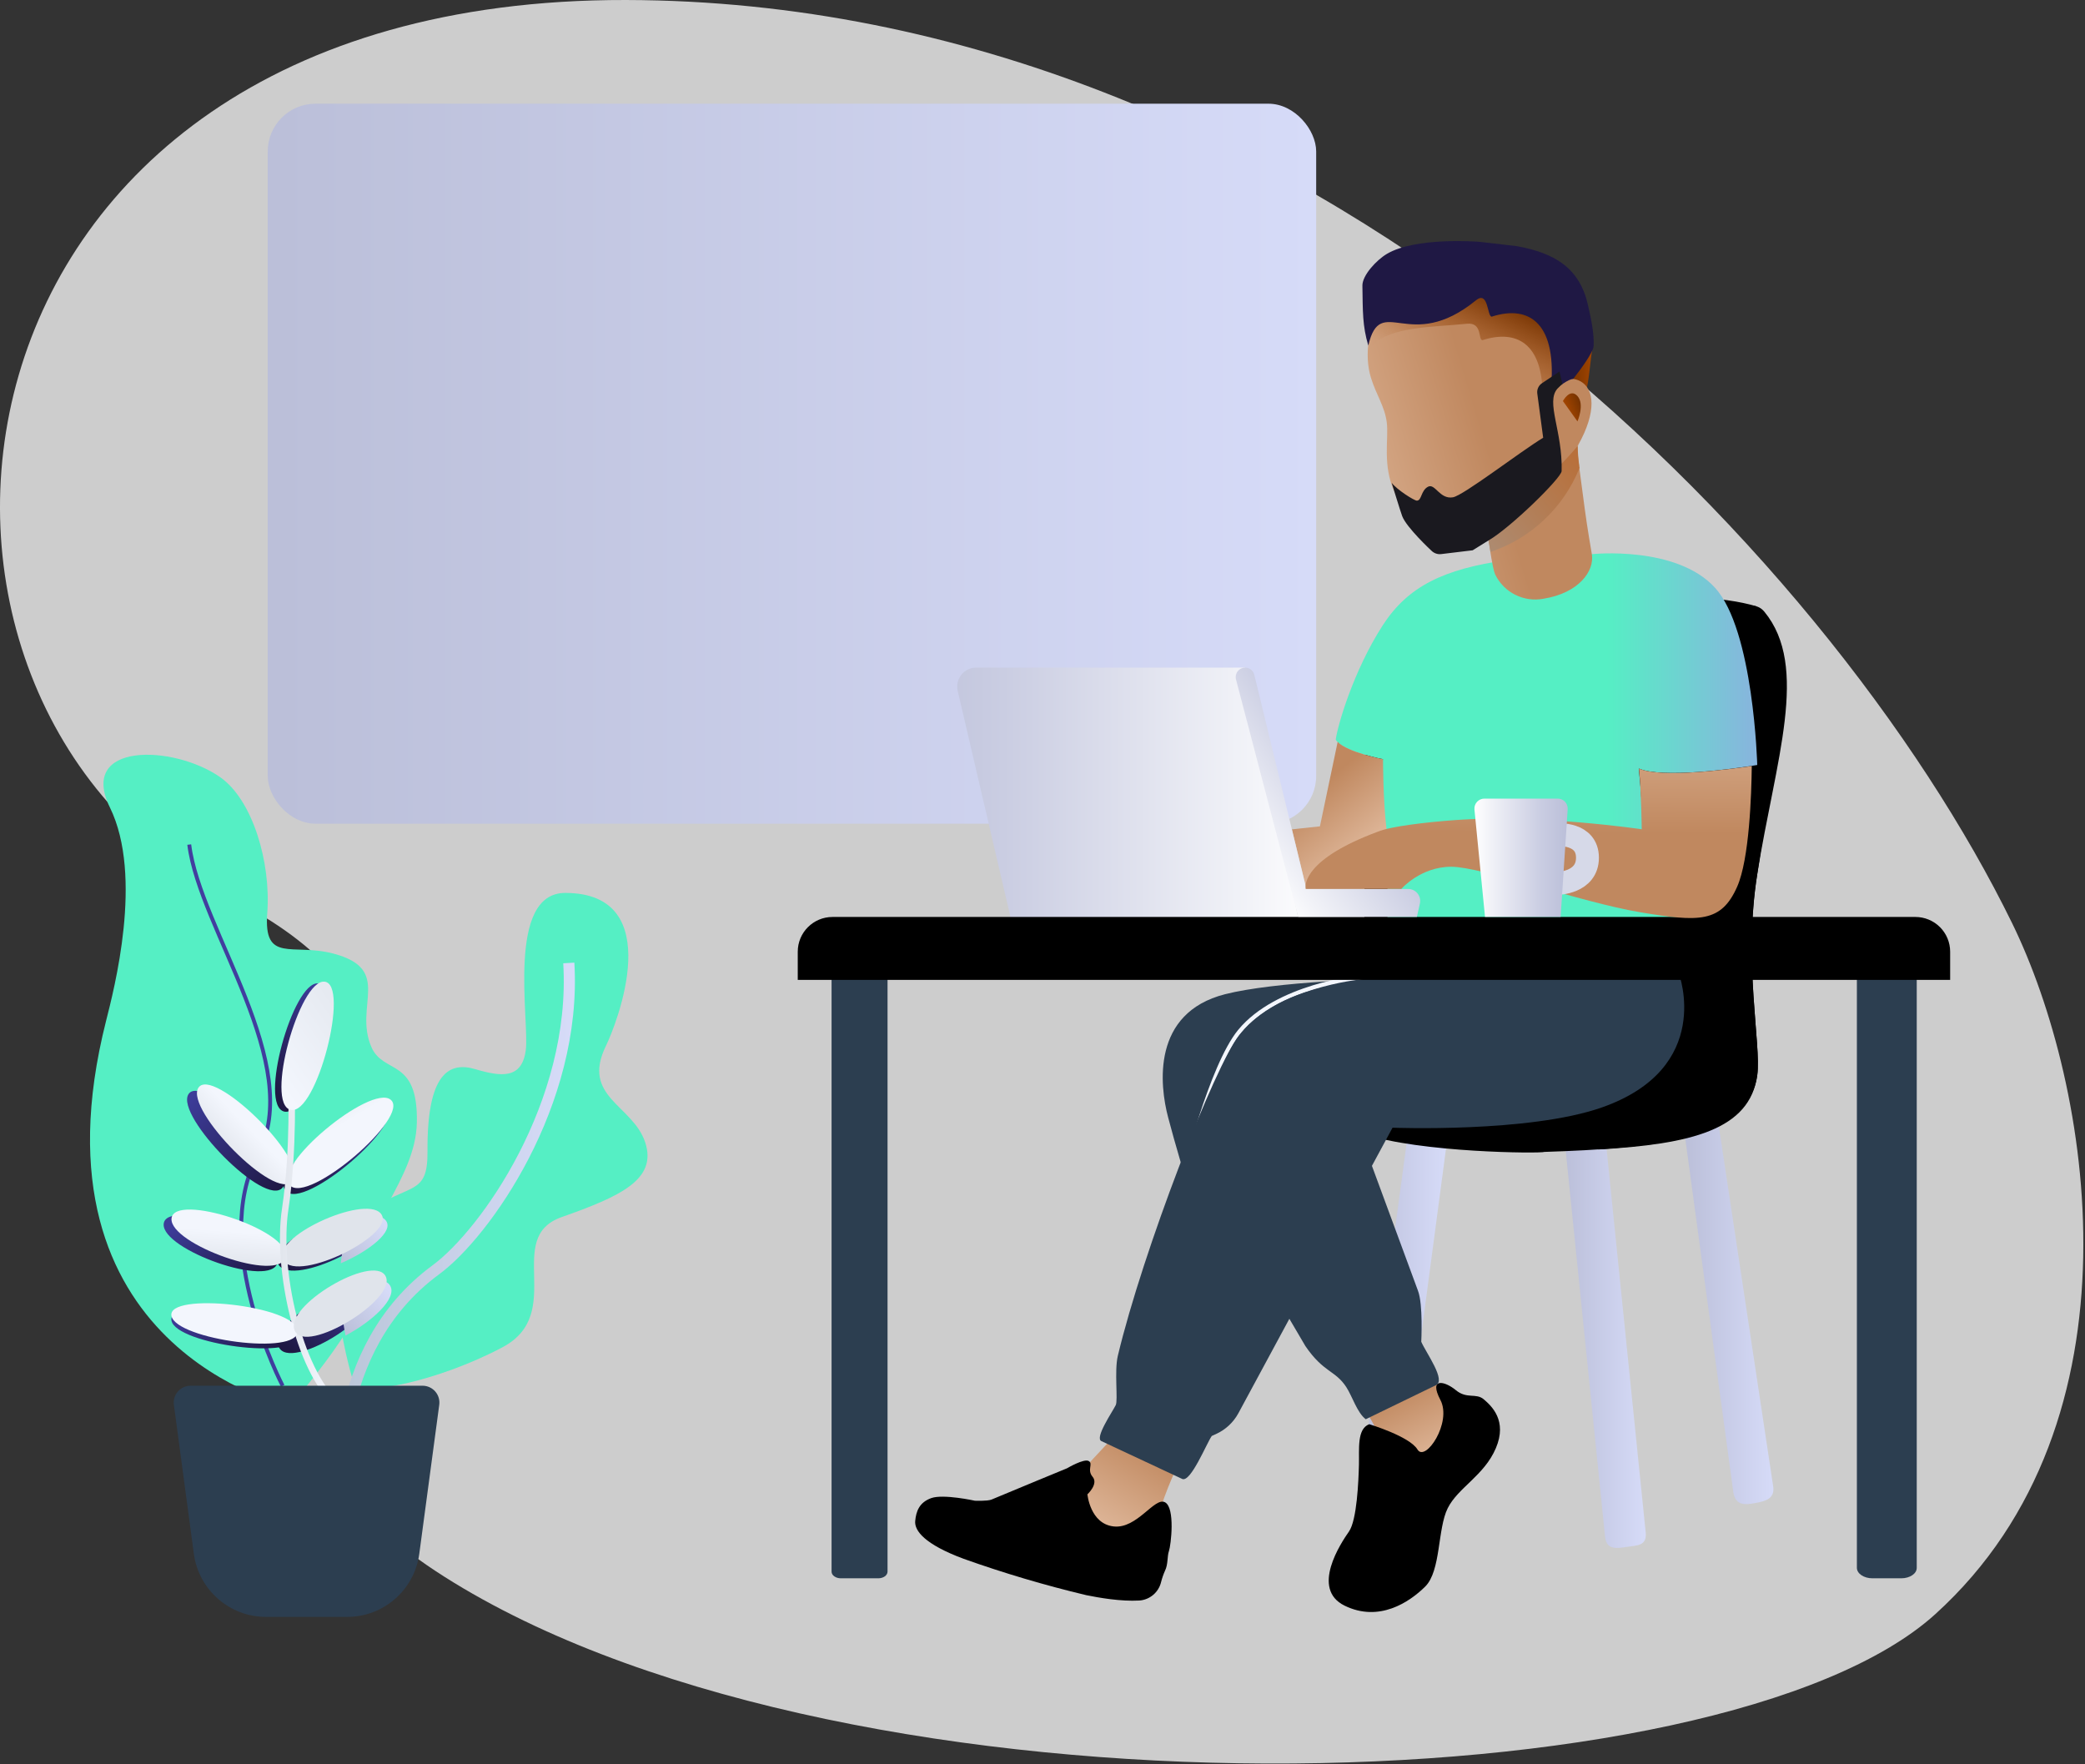 <svg width="500" height="423" viewBox="0 0 500 423" fill="none" xmlns="http://www.w3.org/2000/svg">
<rect x="0" y="0" width="500" height="423" fill="#333333" stroke="none"/>
<path d="M482.54 221.412C438.673 131.715 313.186 0.351 150.14 0.001C-20.012 -0.358 -36.463 168.398 55.244 215.312C146.95 262.225 12.859 320.694 108.713 379.434C205.738 438.892 413.075 433.31 464.111 387.058C515.148 340.806 501.496 260.16 482.54 221.412Z" fill="#CDCDCD"/>
<path d="M69.378 337.26C69.378 337.26 90.909 313.289 88.628 303.839C86.348 294.389 99.713 282.914 99.968 269.15C100.271 253.56 91.938 257.73 89.059 251.064C84.785 241.183 94.298 232.435 79.92 228.656C70.096 226.08 63.174 231.112 64.091 218.967C65.008 206.821 60.606 191.789 52.759 186.335C41.523 178.536 18.66 177.922 26.364 193.64C34.45 210.155 27.321 237.348 25.439 244.796C5.502 323.504 69.378 337.26 69.378 337.26Z" fill="#55EFC4"/>
<path d="M45.383 202.523C47.847 222.85 73.365 255.314 61.786 277.021C50.207 298.727 67.783 332.308 67.783 332.308" stroke="url(#paint0_linear)" stroke-width="0.93"/>
<path d="M134.673 291.861C120.686 296.805 135.829 314.9 120.534 323.049C105.239 331.199 85.63 335.33 84.729 331.375C84.665 331.112 83.844 328.488 82.975 324.652C82.775 323.767 82.576 322.81 82.376 321.805C82.329 321.526 82.273 321.239 82.217 320.952C81.646 317.892 81.26 314.8 81.061 311.694C81.061 311.598 81.061 311.502 81.061 311.407C80.989 310.171 80.965 308.927 80.989 307.691C81.013 306.455 81.076 305.298 81.204 304.158C81.659 299.756 82.919 295.697 85.494 292.786C86.153 292.03 86.903 291.357 87.727 290.785C98.357 283.392 102.6 286.981 102.52 276.056C102.376 257.332 107.711 254.525 113.987 256.383C120.263 258.241 125.152 258.775 126.085 251.829C127.018 244.884 121.3 214.062 135.59 214.118C160.311 214.198 147.799 245.713 145.303 250.801C139.322 263.057 151.762 264.979 154.721 273.927C157.679 282.874 148.652 286.917 134.673 291.861Z" fill="#55EFC4"/>
<path d="M81.994 358.281C81.994 358.281 78.238 323.815 104.506 304.501C116.372 295.777 138.429 264.628 136.403 230.912" stroke="url(#paint1_linear)" stroke-width="2.67"/>
<path d="M45.167 262.435C48.429 256.901 71.89 279.724 67.783 284.764C63.676 289.804 42.057 267.691 45.167 262.435Z" fill="url(#paint2_linear)"/>
<path d="M39.25 293.536C39.713 287.092 68.03 296.359 66.579 302.722C65.128 309.086 38.804 299.684 39.25 293.536Z" fill="url(#paint3_linear)"/>
<path d="M92.703 265.107C97.719 269.03 72.959 290.362 68.541 285.633C64.123 280.904 87.927 261.359 92.703 265.107Z" fill="url(#paint4_linear)"/>
<path d="M90.112 291.981C94.33 296.766 70.423 308.727 66.826 303.321C63.23 297.914 86.124 287.435 90.112 291.981Z" fill="url(#paint5_linear)"/>
<path d="M41.124 316.71C39.888 310.793 71.109 314.198 71.372 320.29C71.635 326.383 42.305 322.34 41.124 316.71Z" fill="url(#paint6_linear)"/>
<path d="M88.588 309.82C91.778 315.29 69.45 328.959 66.858 322.986C64.266 317.013 85.502 304.604 88.588 309.82Z" fill="url(#paint7_linear)"/>
<path d="M76.252 235.809C82.552 236.271 74.402 268.018 68.166 266.55C61.93 265.083 70.247 235.37 76.252 235.809Z" fill="url(#paint8_linear)"/>
<path d="M47.536 260.912C50.797 255.378 74.25 278.201 70.144 283.241C66.037 288.281 44.426 266.183 47.536 260.912Z" fill="url(#paint9_linear)"/>
<path d="M41.132 292.228C41.603 285.777 69.92 295.043 68.469 301.415C67.017 307.786 40.67 298.36 41.132 292.228Z" fill="url(#paint10_linear)"/>
<path d="M93.66 263.687C98.676 267.619 73.915 288.943 69.498 284.222C65.08 279.501 88.884 259.947 93.66 263.687Z" fill="url(#paint11_linear)"/>
<path d="M81.715 302.938C82.153 298.608 83.357 294.628 85.829 291.774C88.828 291.175 91.34 291.295 92.432 292.571C94.777 295.171 88.429 300.051 81.715 302.938Z" fill="url(#paint12_linear)"/>
<path d="M91.292 290.968C95.502 295.753 71.595 307.715 68.006 302.308C64.418 296.901 87.273 286.423 91.292 290.968Z" fill="url(#paint13_linear)"/>
<path d="M69.856 259.062C69.856 259.062 70.574 275.553 68.389 289.955C66.204 304.357 71.715 328.711 80.686 336.494" stroke="url(#paint14_linear)" stroke-width="1.55"/>
<path d="M41.124 315.577C39.888 309.668 71.109 313.065 71.372 319.158C71.635 325.25 42.305 321.215 41.124 315.577Z" fill="url(#paint15_linear)"/>
<path d="M82.855 320.266C82.807 319.995 82.751 319.708 82.703 319.469C82.153 316.463 81.783 313.428 81.595 310.378C81.595 310.282 81.595 310.187 81.595 310.091C86.691 307.276 92.129 305.848 93.557 308.297C95.367 311.327 89.131 316.965 82.855 320.266Z" fill="url(#paint16_linear)"/>
<path d="M92.408 305.912C95.638 311.383 73.269 325.051 70.678 319.078C68.086 313.105 89.314 300.713 92.408 305.912Z" fill="url(#paint17_linear)"/>
<path d="M77.775 235.394C84.075 235.848 75.925 267.603 69.697 266.136C63.469 264.668 71.77 234.955 77.775 235.394Z" fill="url(#paint18_linear)"/>
<path d="M83.182 387.73H63.796C55.046 387.725 47.649 381.251 46.483 372.579L41.699 336.869C41.545 335.718 41.894 334.555 42.657 333.679C43.421 332.803 44.524 332.298 45.686 332.292H101.348C102.51 332.295 103.615 332.8 104.379 333.677C105.143 334.553 105.491 335.717 105.335 336.869L100.55 372.579C99.388 381.275 91.955 387.76 83.182 387.73Z" fill="#2C3E50"/>
<rect x="64.203" y="24.868" width="251.427" height="172.648" rx="11.45" fill="url(#paint19_linear)"/>
<path d="M330.71 364.198C329.3 364.187 327.964 363.567 327.046 362.496C326.128 361.426 325.72 360.01 325.925 358.616L337.416 273.4L346.89 274.493L335.526 360.019C335.183 362.419 330.71 364.198 330.71 364.198Z" fill="url(#paint20_linear)"/>
<path d="M327.536 338.185L331.794 345.896L341.228 352.013L345.191 351.478L350.534 339.517L348.939 334.07L342.161 330.88L327.536 338.185Z" fill="url(#paint21_linear)"/>
<path d="M380.303 93.927C381.037 91.678 381.443 85.761 381.826 83.903C378.836 84.309 376.244 88.783 376.244 91.478C377.002 91.383 379.466 93.376 380.303 93.927Z" fill="url(#paint22_linear)"/>
<path d="M339.753 234.971C331.778 236.327 308.907 240.282 302.943 247.73C298.349 253.472 294.968 270.306 286.914 290.067C284.577 284.198 281.619 273.552 280.136 267.978C278.07 260.211 276.148 242.898 293.78 238.408C305.423 235.442 330.941 234.397 339.753 234.971Z" fill="#2C3E50"/>
<path d="M325.837 234.421C325.837 234.421 306.22 236.407 297.305 247.284C290.327 255.801 284.051 281.726 284.051 281.726" stroke="#F3F6FD" stroke-linecap="round"/>
<path d="M415.678 357.938L403.884 271.104L411.858 267.914L425.199 356.271C425.75 359.413 423.333 359.987 420.949 360.418C418.565 360.848 416.268 361.144 415.678 357.938Z" fill="url(#paint23_linear)"/>
<path d="M384.888 368.344L374.801 269.357H384.641L394.665 367.643C394.888 370.697 392.56 370.577 390.263 370.92C387.711 371.303 385.167 371.797 384.888 368.344Z" fill="url(#paint24_linear)"/>
<path d="M421.403 257.826C419.322 273.209 396.683 275.37 370.367 276.223C369.569 276.63 340.494 276.455 326.954 271.885L327.424 167.722C327.424 158.951 331.188 144.413 344.019 144.198C365.55 143.839 405.55 140.553 421.196 145.394C424.777 158.241 427.384 172.443 421.419 209.565C417.998 230.817 422.408 250.474 421.403 257.826Z" fill="url(#paint25_linear)"/>
<path d="M415.47 151.853C420.255 166.207 419.649 174.501 413.278 197.683C402.663 236.319 420.088 256.152 383.27 275.641C405.598 274.365 419.633 270.92 421.404 257.826C422.408 250.442 417.998 230.817 421.404 209.565C425.797 182.22 433.995 159.876 423.094 146.67C420.08 143.018 413.876 147.005 415.47 151.853Z" fill="black"/>
<path d="M283.014 350.203C276.794 347.898 268.461 343.026 268.461 343.026C268.461 343.026 258.094 354.19 256.938 355.282C260.782 356.805 258.844 367.882 262.018 369.636C265.191 371.391 273.589 363.807 277.632 364.724C277.998 361.167 281.922 352.132 283.014 350.203Z" fill="url(#paint26_linear)"/>
<path d="M344.258 332.204L327.512 340.33C325.439 338.735 324.322 334.9 322.863 332.643C320.231 328.568 317.416 329.19 313.046 322.786L302.113 304.174L325.159 269.15L340.032 309.485C341.308 312.762 340.829 321.75 340.829 321.75C341.978 324.405 346.962 331.159 344.258 332.204Z" fill="#2C3E50"/>
<path d="M421.403 183.44C415.781 184.397 398.429 186.702 392.998 184.285C393.565 189.66 394.147 199.19 394.147 199.19C394.147 199.19 347.767 194.756 330.351 201.399C330.351 200.833 330.351 200.163 330.391 199.429C330.606 193.225 331.627 182.045 331.627 182.045C331.627 182.045 323.23 180.45 320.75 177.922C320.585 177.759 320.44 177.577 320.319 177.38C320.702 174.19 324.545 160.833 331.627 149.892C337.624 140.665 346.092 136.439 361.459 134.293L381.754 132.882C381.754 132.882 401.954 130.745 411.26 140.92C420.566 151.096 421.403 183.44 421.403 183.44Z" fill="url(#paint27_linear)"/>
<path d="M331.659 182.045C331.659 182.045 331.659 191.813 332.496 198.791C316.451 206.024 313.022 211.766 313.23 212.946L309.809 198.879L316.531 198.153L320.781 177.906C323.262 180.434 331.659 182.045 331.659 182.045Z" fill="url(#paint28_linear)"/>
<path d="M311.308 220.011H242.344L229.665 165.673C229.351 164.321 229.672 162.899 230.535 161.812C231.399 160.725 232.711 160.091 234.099 160.091H298.565L311.308 220.011Z" fill="url(#paint29_linear)"/>
<path d="M402.624 233.52C402.624 233.52 411.108 256.088 384.139 265.561C366.699 271.686 333.939 270.418 333.939 270.418L296.978 338.879C295.784 341.083 293.902 342.836 291.619 343.871L290.59 344.341C289.33 346.144 285.558 355.506 283.525 354.652L264.147 345.585C262.416 344.876 266.738 338.608 267.568 336.933C268.142 335.761 267.201 328.767 268.062 325.131C274.043 300.011 291.3 255.49 297.185 248.217C303.182 240.801 312.336 237.523 320.351 236.167C329.011 234.692 339.633 231.056 339.633 231.056L402.624 233.52Z" fill="#2C3E50"/>
<path d="M331.172 232.435C331.172 232.435 328.285 232.077 323.78 231.781" stroke="#17FF44" stroke-width="1.95"/>
<path d="M370.175 143.568C365.435 144.481 360.672 142.101 358.557 137.762C358.557 137.762 358.158 137.029 357.632 133.775L357.4 132.332L357.185 131L356.914 129.405C356.152 129.501 355.385 129.552 354.617 129.557C348.596 129.557 338.756 127.164 334.458 118.049C331.451 111.67 333.062 105.218 332.56 101.303C332.057 97.388 330.08 94.836 328.756 90.561C327.057 85.075 328.333 77.738 330.869 75.705C342.249 66.486 365.718 70.314 365.718 70.314C365.718 70.314 373.692 72.611 372.895 88.727C373.596 88.105 372.528 91.638 373.557 91.279C375.71 90.561 377.648 90.641 379.083 91.471C382.233 93.265 383.006 98.6 378.453 106.726C378.405 106.821 378.349 106.917 378.293 107.013C378.314 108.521 378.431 110.025 378.644 111.518C378.644 111.742 378.7 111.973 378.732 112.212C379.099 114.971 379.569 118.544 380.032 121.997C380.702 126.981 381.467 131.247 381.738 132.906C382.4 136.909 378.644 142.196 370.175 143.568Z" fill="url(#paint30_linear)"/>
<path d="M372.911 88.703C373.708 72.587 365.734 70.29 365.734 70.29C365.734 70.29 342.265 66.463 330.885 75.681C329.099 77.116 329.187 80.203 329.107 82.858C333.525 78.209 343.788 78.472 351.754 77.635C355.566 77.236 354.41 81.526 355.494 81.574C363.708 78.927 369.848 82.419 369.912 94.509L373.501 91.271C372.616 91.383 373.589 88.105 372.911 88.703Z" fill="url(#paint31_linear)"/>
<path d="M455.933 378.472H449.035C446.97 378.472 445.295 377.348 445.295 375.952V231.239H459.649V375.952C459.673 377.348 457.998 378.472 455.933 378.472Z" fill="#2C3E50"/>
<path d="M210.614 378.472H201.643C200.415 378.472 199.418 377.754 199.418 376.877V231.239H212.839V376.869C212.839 377.754 211.842 378.472 210.614 378.472Z" fill="#2C3E50"/>
<path d="M400.239 227.427L332.727 220.011V197.683L407.998 203.974L400.239 227.427Z" fill="#55EFC4"/>
<path d="M199.641 219.884H459.33C461.54 219.884 463.66 220.762 465.223 222.324C466.785 223.887 467.663 226.007 467.663 228.217V234.971H191.308V228.217C191.308 223.615 195.039 219.884 199.641 219.884V219.884Z" fill="black"/>
<path d="M340.51 216.622L339.785 219.86H311.308L296.403 162.93C296.225 162.25 296.373 161.527 296.802 160.971C297.231 160.415 297.894 160.09 298.596 160.091C299.639 160.095 300.544 160.809 300.789 161.821L309.809 198.879L313.23 212.938V212.994C313.227 213.039 313.227 213.084 313.23 213.129V213.177H337.624C338.5 213.151 339.339 213.528 339.902 214.2C340.465 214.872 340.689 215.764 340.51 216.622Z" fill="url(#paint32_linear)"/>
<path d="M382.169 82.954C382.273 80.131 381.73 77.148 380.797 73.089C378.796 64.317 372.919 60.673 363.716 59.022L354.944 58.002C354.147 57.914 339.442 56.837 332.616 60.864C330.048 62.38 326.675 66.056 326.715 68.504C326.818 74.756 326.715 78.073 328.126 82.858C331.132 70.059 337.943 85.043 353.971 71.997C356.946 69.605 356.635 75.888 357.711 75.936C366.986 72.946 373.581 77.762 371.866 93.935C374.258 92.507 375.853 91.032 377.281 90.841C379.091 88.544 382.105 84.437 382.169 82.954Z" fill="#1F1844"/>
<path d="M378.788 112.188C374.972 121.713 367.168 129.083 357.44 132.348L357.225 131.016L356.954 129.421C356.192 129.517 355.425 129.568 354.657 129.573C359.362 125.522 372.448 114.07 378.509 106.742C378.461 106.837 378.405 106.933 378.349 107.029C378.37 108.537 378.487 110.041 378.7 111.534C378.692 111.718 378.716 111.949 378.788 112.188Z" fill="url(#paint33_linear)"/>
<path d="M373.485 93.201C373.772 92.874 374.665 92.069 374.665 92.069L373.979 89.086L369.769 91.901C368.958 92.443 368.525 93.398 368.652 94.365L370.064 104.963C364.226 108.544 350.925 118.831 348.413 119.254C345.223 119.788 344.155 115.801 342.432 116.726C340.71 117.651 340.965 120.051 339.769 120.051C339.147 120.051 335.072 117.499 333.732 115.777C333.732 115.777 335.805 122.539 336.252 123.751C337.281 126.51 343.285 132.069 343.285 132.069C343.902 132.682 344.767 132.977 345.63 132.866L353.158 131.957L356.946 129.604C362.225 126.566 374.45 114.604 374.49 112.962C374.753 103.4 370.614 96.447 373.485 93.201Z" fill="#1A191F"/>
<path d="M374.801 96.168C374.801 96.168 376.491 92.978 378.285 94.971C380.08 96.965 378.285 101.048 378.285 101.048L374.801 96.168Z" fill="url(#paint34_linear)"/>
<path d="M420.088 183.679C420.016 190.514 419.514 206.008 416.587 212.627C412.775 221.247 407.552 221.144 393.277 218.743C379.003 216.343 355.359 207.842 348.006 207.842C340.654 207.842 336.045 213.161 336.045 213.161H313.11C312.903 211.981 312.998 205.904 330.423 199.429C333.341 198.193 341.754 197.172 349.043 196.646C369.059 195.203 393.7 198.855 393.7 198.855C393.7 198.855 393.596 189.66 393.03 184.285C398.389 186.678 415.112 184.429 420.088 183.679Z" fill="url(#paint35_linear)"/>
<path d="M373.397 200.171C373.397 200.171 380.686 199.573 380.686 205.681C380.686 211.789 373.397 211.845 373.397 211.845" stroke="#D6D9E8" stroke-width="5.49"/>
<path d="M374.25 219.86H356.116L353.581 194.062C353.532 193.382 353.776 192.714 354.251 192.225C354.726 191.736 355.388 191.473 356.069 191.502H373.453C374.122 191.473 374.773 191.725 375.248 192.198C375.722 192.671 375.976 193.321 375.949 193.99L374.25 219.86Z" fill="url(#paint36_linear)"/>
<path d="M233.78 359.868C233.78 359.868 226.22 358.201 223.325 359.238C220.431 360.274 219.689 362.427 219.474 364.732C219.258 367.037 221.707 370.314 231.101 373.799C240.724 377.227 250.526 380.134 260.463 382.507C263.533 383.129 268.748 384.054 273.222 383.799C275.74 383.621 277.851 381.829 278.437 379.373C278.668 378.455 278.977 377.559 279.362 376.694C280.16 375.099 279.864 373.217 280.327 371.909C280.79 370.601 281.882 361.542 279.362 360.234C276.842 358.927 272.695 366.67 267.049 366.032C261.404 365.394 260.774 358.329 260.774 358.329C260.774 358.329 263.469 355.864 262.026 354.142C260.582 352.419 262.233 351.032 261.093 350.354C259.952 349.676 255.893 352.085 255.893 352.085C255.893 352.085 242.855 357.451 237.743 359.604C236.707 359.995 233.78 359.868 233.78 359.868Z" fill="black"/>
<path d="M328.357 341.518C328.357 341.518 338.03 344.429 339.92 347.579C341.81 350.729 348.262 341.12 345.415 335.689C342.568 330.258 346.451 331.144 349.123 333.352C351.794 335.561 353.955 333.959 355.821 335.553C357.687 337.148 361.523 340.657 358.724 347.252C355.925 353.847 349.657 356.702 347.177 361.654C344.697 366.606 345.582 376.694 341.762 380.466C337.943 384.238 330.686 389.062 322.456 385.035C314.226 381.008 321.579 369.987 323.493 367.252C325.407 364.517 325.781 355.131 325.885 351.303C325.989 347.475 325.359 342.659 328.357 341.518Z" fill="black"/>
<defs>
<linearGradient id="paint0_linear" x1="79.476" y1="282.526" x2="35.015" y2="272.475" gradientUnits="userSpaceOnUse">
<stop stop-color="#3F3D9E"/>
<stop offset="0.99" stop-color="#423E9F"/>
</linearGradient>
<linearGradient id="paint1_linear" x1="80.908" y1="360.25" x2="137.381" y2="360.285" gradientUnits="userSpaceOnUse">
<stop stop-color="#BAC6D8"/>
<stop offset="0.99" stop-color="#D6DBF8"/>
</linearGradient>
<linearGradient id="paint2_linear" x1="78.503" y1="273.245" x2="55.762" y2="251.878" gradientUnits="userSpaceOnUse">
<stop stop-color="#1F1844"/>
<stop offset="0.99" stop-color="#3D3C99"/>
</linearGradient>
<linearGradient id="paint3_linear" x1="76.261" y1="296.637" x2="63.56" y2="278.413" gradientUnits="userSpaceOnUse">
<stop stop-color="#1F1844"/>
<stop offset="0.99" stop-color="#3D3C99"/>
</linearGradient>
<linearGradient id="paint4_linear" x1="79.88" y1="294.637" x2="100.02" y2="272.934" gradientUnits="userSpaceOnUse">
<stop stop-color="#1F1844"/>
<stop offset="0.99" stop-color="#3D3C99"/>
</linearGradient>
<linearGradient id="paint5_linear" x1="76.894" y1="309.594" x2="89.282" y2="291.471" gradientUnits="userSpaceOnUse">
<stop stop-color="#1F1844"/>
<stop offset="0.99" stop-color="#3D3C99"/>
</linearGradient>
<linearGradient id="paint6_linear" x1="77.083" y1="315.383" x2="62.365" y2="298.238" gradientUnits="userSpaceOnUse">
<stop stop-color="#1F1844"/>
<stop offset="0.99" stop-color="#3D3C99"/>
</linearGradient>
<linearGradient id="paint7_linear" x1="76.922" y1="329.822" x2="91.712" y2="312.097" gradientUnits="userSpaceOnUse">
<stop stop-color="#1F1844"/>
<stop offset="0.99" stop-color="#3D3C99"/>
</linearGradient>
<linearGradient id="paint8_linear" x1="69.881" y1="227.891" x2="51.474" y2="240.425" gradientUnits="userSpaceOnUse">
<stop offset="0.01" stop-color="#3D3C99"/>
<stop offset="1" stop-color="#1F1844"/>
</linearGradient>
<linearGradient id="paint9_linear" x1="56.839" y1="280.911" x2="63.592" y2="274.373" gradientUnits="userSpaceOnUse">
<stop stop-color="#E0E4EB"/>
<stop offset="0.99" stop-color="#F3F6FD"/>
</linearGradient>
<linearGradient id="paint10_linear" x1="61.469" y1="304.883" x2="62.185" y2="295.677" gradientUnits="userSpaceOnUse">
<stop stop-color="#E0E4EB"/>
<stop offset="0.99" stop-color="#F3F6FD"/>
</linearGradient>
<linearGradient id="paint11_linear" x1="62.974" y1="270.144" x2="67.717" y2="278.184" gradientUnits="userSpaceOnUse">
<stop stop-color="#E0E4EB"/>
<stop offset="0.99" stop-color="#F3F6FD"/>
</linearGradient>
<linearGradient id="paint12_linear" x1="85.891" y1="307.115" x2="95.963" y2="297.314" gradientUnits="userSpaceOnUse">
<stop offset="0.01" stop-color="#BBC0D9"/>
<stop offset="1" stop-color="#D6DBF8"/>
</linearGradient>
<linearGradient id="paint13_linear" x1="67.296" y1="305.933" x2="68.986" y2="314.91" gradientUnits="userSpaceOnUse">
<stop stop-color="#E0E4EB"/>
<stop offset="0.99" stop-color="#F3F6FD"/>
</linearGradient>
<linearGradient id="paint14_linear" x1="66.284" y1="340.988" x2="79.788" y2="340.901" gradientUnits="userSpaceOnUse">
<stop stop-color="#E0E4EB"/>
<stop offset="0.99" stop-color="#F3F6FD"/>
</linearGradient>
<linearGradient id="paint15_linear" x1="73.373" y1="330.376" x2="73.413" y2="321.208" gradientUnits="userSpaceOnUse">
<stop stop-color="#E0E4EB"/>
<stop offset="0.99" stop-color="#F3F6FD"/>
</linearGradient>
<linearGradient id="paint16_linear" x1="86.255" y1="323.154" x2="96.794" y2="313.074" gradientUnits="userSpaceOnUse">
<stop offset="0.01" stop-color="#BBC0D9"/>
<stop offset="1" stop-color="#D6DBF8"/>
</linearGradient>
<linearGradient id="paint17_linear" x1="79.183" y1="326.374" x2="81.148" y2="336.739" gradientUnits="userSpaceOnUse">
<stop stop-color="#E0E4EB"/>
<stop offset="0.99" stop-color="#F3F6FD"/>
</linearGradient>
<linearGradient id="paint18_linear" x1="71.417" y1="227.469" x2="53.013" y2="239.981" gradientUnits="userSpaceOnUse">
<stop stop-color="#E6EAF1"/>
<stop offset="0.99" stop-color="#F3F6FD"/>
</linearGradient>
<linearGradient id="paint19_linear" x1="64.203" y1="197.515" x2="315.63" y2="197.515" gradientUnits="userSpaceOnUse">
<stop offset="0.01" stop-color="#BBBFD9"/>
<stop offset="1" stop-color="#D6DBF8"/>
</linearGradient>
<linearGradient id="paint20_linear" x1="325.837" y1="364.3" x2="346.898" y2="364.3" gradientUnits="userSpaceOnUse">
<stop offset="0.01" stop-color="#BBBFD9"/>
<stop offset="1" stop-color="#D6DBF8"/>
</linearGradient>
<linearGradient id="paint21_linear" x1="355.767" y1="346.004" x2="347.178" y2="328.126" gradientUnits="userSpaceOnUse">
<stop stop-color="#E2BCA0"/>
<stop offset="1" stop-color="#C0885F"/>
</linearGradient>
<linearGradient id="paint22_linear" x1="376.22" y1="93.952" x2="381.826" y2="93.952" gradientUnits="userSpaceOnUse">
<stop stop-color="#753200"/>
<stop offset="1" stop-color="#A04400"/>
</linearGradient>
<linearGradient id="paint23_linear" x1="403.884" y1="360.737" x2="425.303" y2="360.737" gradientUnits="userSpaceOnUse">
<stop offset="0.01" stop-color="#BBBFD9"/>
<stop offset="1" stop-color="#D6DBF8"/>
</linearGradient>
<linearGradient id="paint24_linear" x1="374.809" y1="371.193" x2="394.689" y2="371.193" gradientUnits="userSpaceOnUse">
<stop offset="0.01" stop-color="#BBBFD9"/>
<stop offset="1" stop-color="#D6DBF8"/>
</linearGradient>
<linearGradient id="paint25_linear" x1="424.216" y1="274.955" x2="424.216" y2="143.352" gradientUnits="userSpaceOnUse">
<stop/>
<stop offset="0.145"/>
<stop offset="0.39"/>
<stop offset="1"/>
</linearGradient>
<linearGradient id="paint26_linear" x1="273.711" y1="375.353" x2="286.718" y2="352.519" gradientUnits="userSpaceOnUse">
<stop stop-color="#E2BCA0"/>
<stop offset="1" stop-color="#C0885F"/>
</linearGradient>
<linearGradient id="paint27_linear" x1="385.207" y1="206.174" x2="500.327" y2="206.174" gradientUnits="userSpaceOnUse">
<stop stop-color="#55EFC4"/>
<stop offset="0.44" stop-color="#9D9CE8"/>
<stop offset="0.89" stop-color="#8988D5"/>
</linearGradient>
<linearGradient id="paint28_linear" x1="332.706" y1="202.169" x2="319.596" y2="185.928" gradientUnits="userSpaceOnUse">
<stop stop-color="#E2BCA0"/>
<stop offset="1" stop-color="#C0885F"/>
</linearGradient>
<linearGradient id="paint29_linear" x1="209.641" y1="229.366" x2="316.93" y2="229.366" gradientUnits="userSpaceOnUse">
<stop offset="0.01" stop-color="#BBBFD9"/>
<stop offset="0.29" stop-color="#CACDE2"/>
<stop offset="0.84" stop-color="#F2F3F8"/>
<stop offset="1" stop-color="white"/>
</linearGradient>
<linearGradient id="paint30_linear" x1="323.395" y1="159.544" x2="368.38" y2="146.025" gradientUnits="userSpaceOnUse">
<stop stop-color="#E2BCA0"/>
<stop offset="1" stop-color="#C0885F"/>
</linearGradient>
<linearGradient id="paint31_linear" x1="358.836" y1="95.616" x2="369.903" y2="73.071" gradientUnits="userSpaceOnUse">
<stop stop-color="#A04400" stop-opacity="0.01"/>
<stop offset="0.18" stop-color="#9A4100" stop-opacity="0.14"/>
<stop offset="0.52" stop-color="#8A3B00" stop-opacity="0.52"/>
<stop offset="0.9" stop-color="#753200"/>
</linearGradient>
<linearGradient id="paint32_linear" x1="314.815" y1="228.74" x2="347.882" y2="205.053" gradientUnits="userSpaceOnUse">
<stop stop-color="white"/>
<stop offset="0.16" stop-color="#F2F3F8"/>
<stop offset="0.71" stop-color="#CACDE2"/>
<stop offset="0.99" stop-color="#BBBFD9"/>
</linearGradient>
<linearGradient id="paint33_linear" x1="368.878" y1="99.576" x2="346.176" y2="119.365" gradientUnits="userSpaceOnUse">
<stop stop-color="#B8703B"/>
<stop offset="1" stop-color="#AD8B71"/>
</linearGradient>
<linearGradient id="paint34_linear" x1="378.064" y1="93.932" x2="374.725" y2="95.256" gradientUnits="userSpaceOnUse">
<stop stop-color="#753200"/>
<stop offset="1" stop-color="#A04400"/>
</linearGradient>
<linearGradient id="paint35_linear" x1="313.418" y1="161.249" x2="313.137" y2="199.183" gradientUnits="userSpaceOnUse">
<stop stop-color="#E2BCA0"/>
<stop offset="1" stop-color="#C0885F"/>
</linearGradient>
<linearGradient id="paint36_linear" x1="353.565" y1="219.871" x2="375.957" y2="219.871" gradientUnits="userSpaceOnUse">
<stop stop-color="white"/>
<stop offset="0.16" stop-color="#F2F3F8"/>
<stop offset="0.71" stop-color="#CACDE2"/>
<stop offset="0.99" stop-color="#BBBFD9"/>
</linearGradient>
</defs>
</svg>
